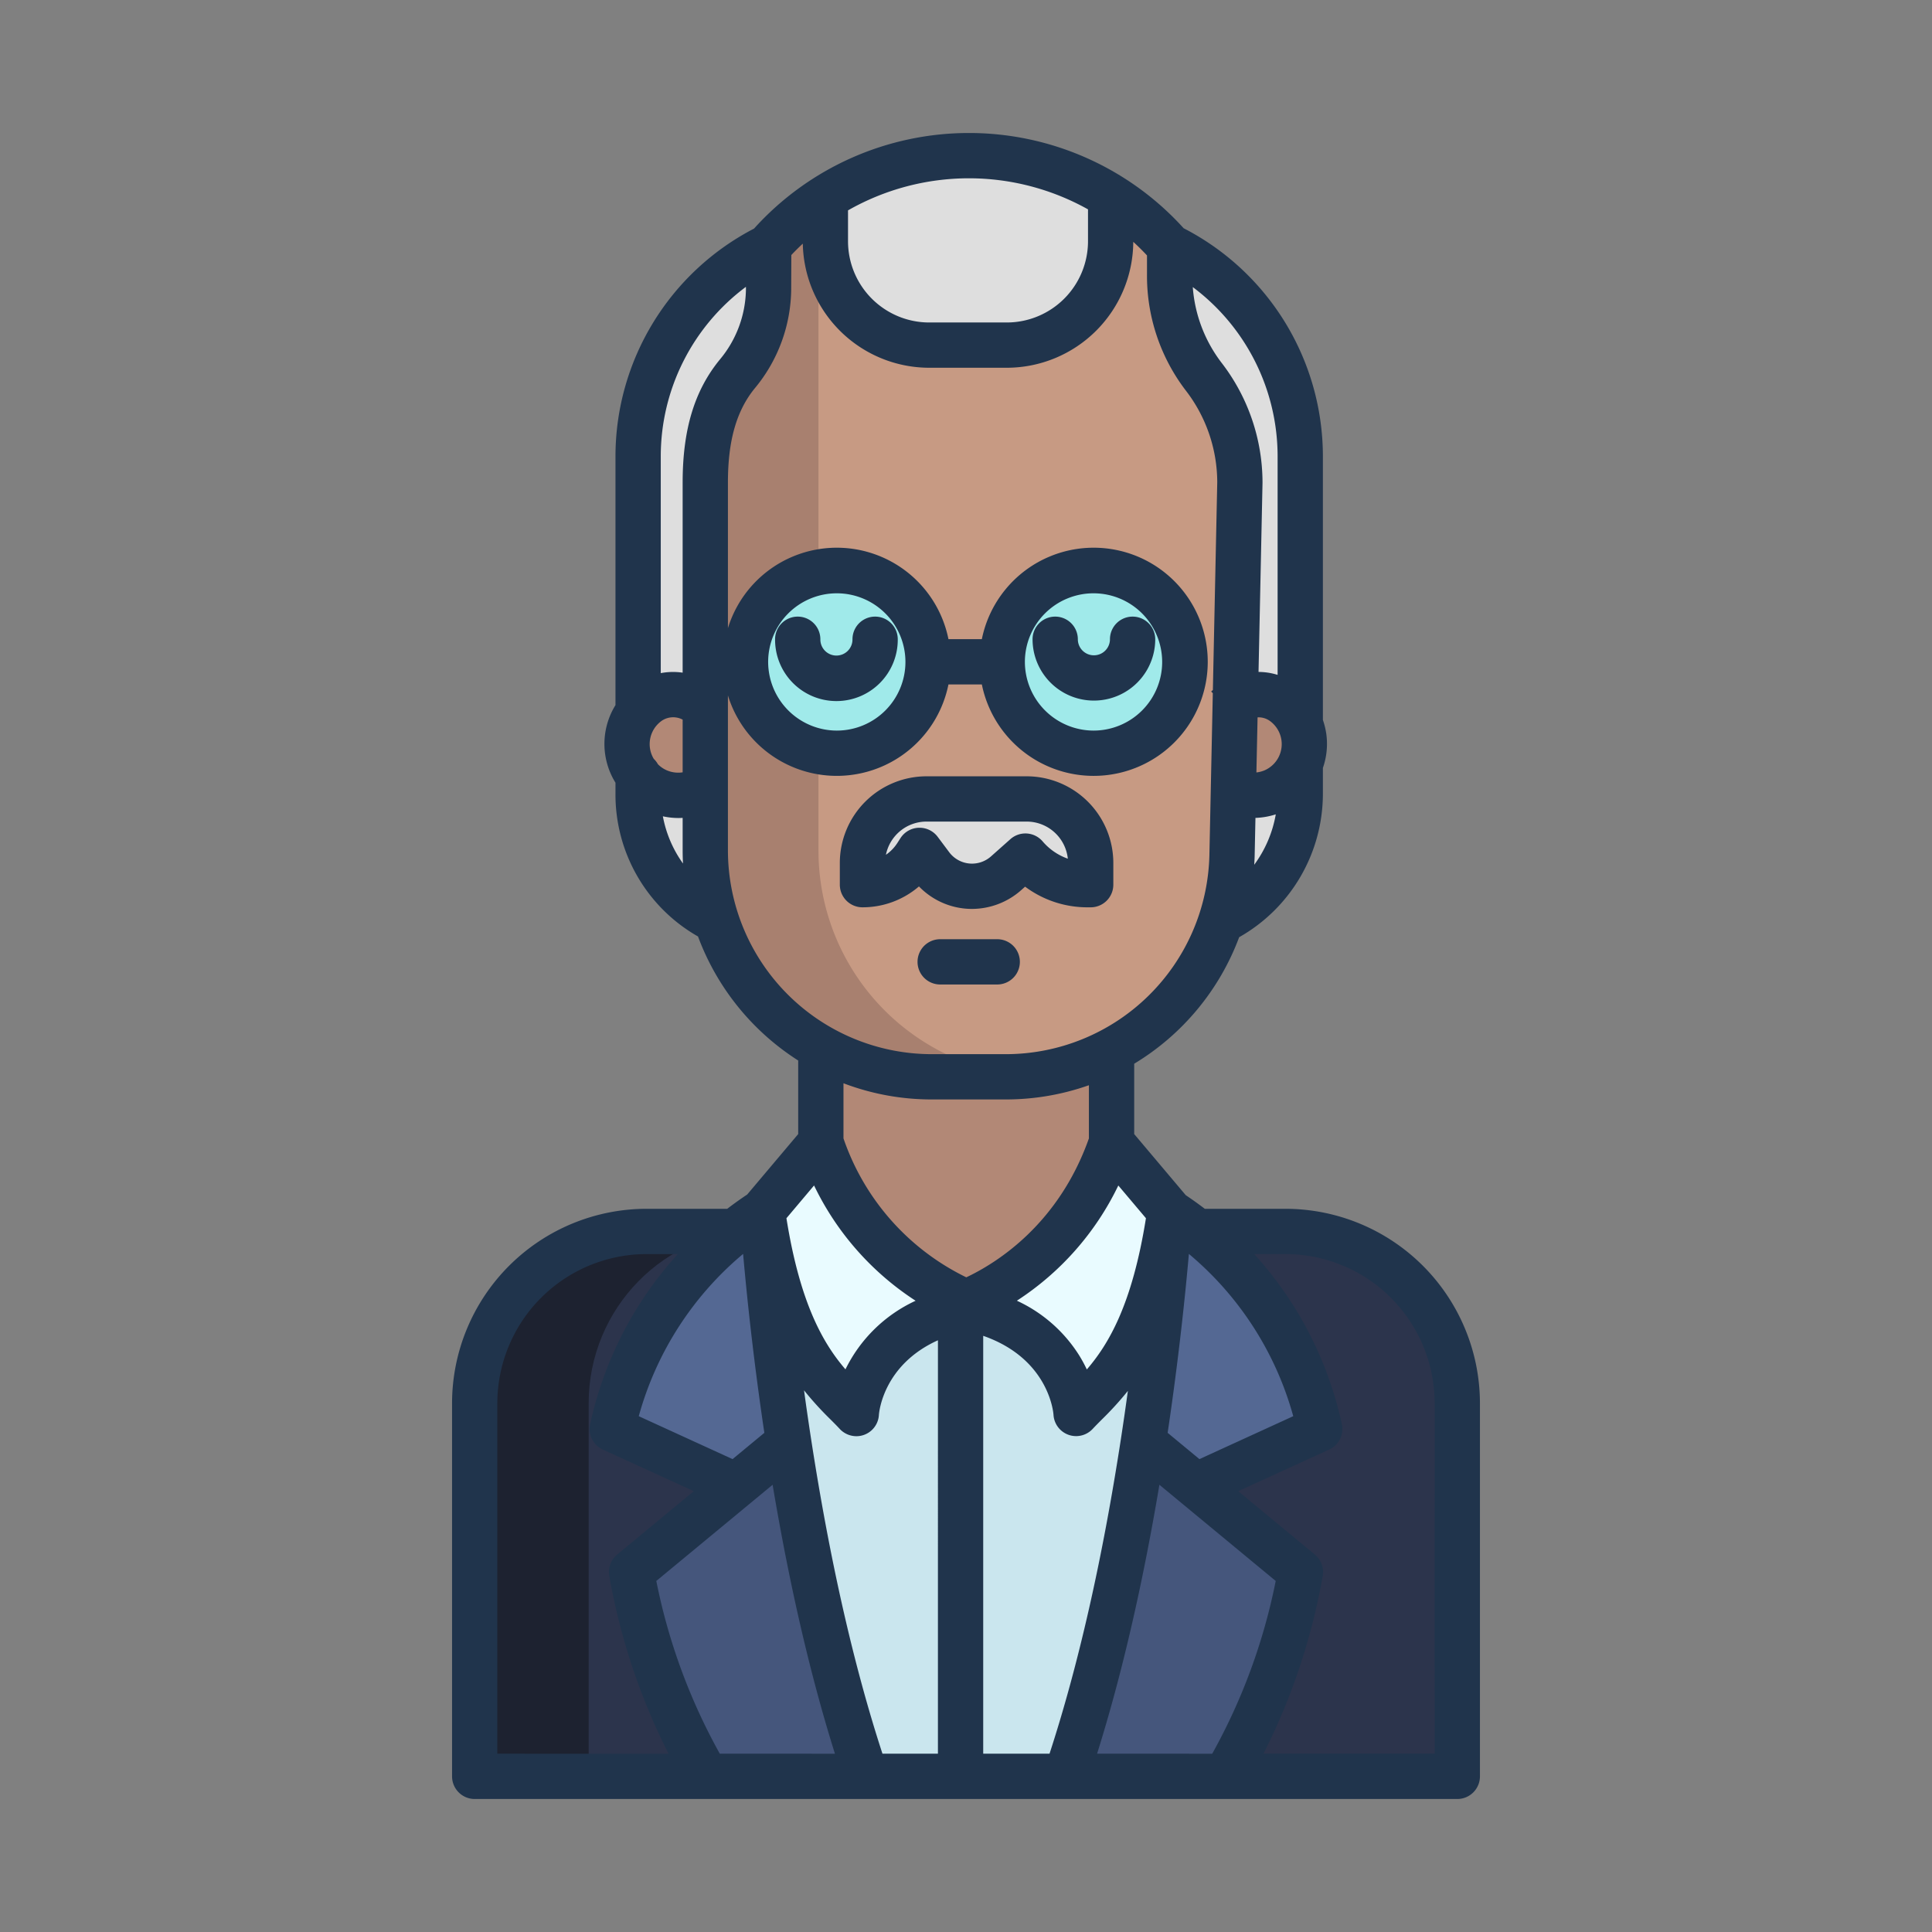 <svg id="Layer_1" height="512" viewBox="0 0 512 512" width="512" xmlns="http://www.w3.org/2000/svg" data-name="Layer 1"><rect x="0" y="0" width="512" height="512" fill="#808080" stroke="none"/><path d="m310 65.344v7.44a43.786 43.786 0 0 0 8.943 26.96 45.764 45.764 0 0 1 9.641 28.11l-1.584 97.51a59.851 59.851 0 0 1 -2.86 18.65 37.609 37.609 0 0 0 20.86-33.57v-89.7c0-23.58-14-45.09-35-55.4z" fill="#dedede"/><path d="m169 120.744v89.7a37.609 37.609 0 0 0 20.86 33.57 59.851 59.851 0 0 1 -2.86-18.65v-97.51c0-10.71 1.9-20.78 8.463-28.79a35.511 35.511 0 0 0 8.236-22.27l-.025-11.45a61.671 61.671 0 0 0 -34.674 55.4z" fill="#dedede"/><path d="m340.675 326h-169.36c-25.14 0-45.315 20.724-45.315 45.864v99.136h260v-99.136c0-25.14-20.175-45.864-45.325-45.864z" fill="#2c344c"/><path d="m202.075 321.054s1.58 26.483 6.93 61.243c4.18 27.25 10.68 59.7 20.53 88.7h52.93c9.85-29 16.34-61.453 20.53-88.7 4.67-30.4 6.47-54.432 6.85-59.972z" fill="#cae6ee"/><path d="m217.525 277.684v25.05a69.773 69.773 0 0 0 38.52 42.33h.01a69.773 69.773 0 0 0 38.52-42.33v-24.334z" fill="#b28876"/><path d="m257.715 345.724c-.47-.18-1.03-.4-1.66-.66a69.773 69.773 0 0 0 38.52-42.33l15.45 18.32c0 .02-.01.04-.01.06l-.09-.06s-.03.41-.08 1.2v.01c-5.5 36.48-17.43 44.56-24.67 52.32 0 0-1.14-22.36-29.13-28.01.49-.1.98-.19 1.49-.28z" fill="#e9fbff"/><path d="m254.555 346.894c-26.53 6.13-27.63 27.69-27.63 27.69-7.32-7.85-19.43-16.02-24.85-53.53l15.45-18.32a69.773 69.773 0 0 0 38.52 42.33h.01c.63.26 1.19.48 1.66.66l-.18.57c-.51.09-1 .18-1.49.28-.49-.1-.98-.19-1.49-.28z" fill="#e9fbff"/><path d="m303 382.3c-4.19 27.25-10.68 59.7-20.53 88.7h42.26a167.261 167.261 0 0 0 19.9-54.273z" fill="#45567c"/><path d="m167.375 416.758a167.074 167.074 0 0 0 19.89 54.242h42.27c-9.85-29-16.35-61.453-20.53-88.7z" fill="#45567c"/><path d="m349.455 377.444a92.169 92.169 0 0 0 -31.89-50.84 90.263 90.263 0 0 0 -7.473-5.49 8.9 8.9 0 0 0 -.092 1.14v.01c-1 5.54-2.257 29.51-6.928 59.91l14.852 12.32 1.61-1.97 30.221-13.83z" fill="#546893"/><path d="m194.505 326.544a92.2 92.2 0 0 0 -31.96 50.9l-.29 1.25 30.22 13.83 1.63 1.97 14.9-12.32c-5.35-34.76-6.93-61.12-6.93-61.12-2.63 1.71-5.15 3.546-7.57 5.49z" fill="#546893"/><path d="m318.925 99.744a43.808 43.808 0 0 1 -8.96-26.96v-7.44a70.941 70.941 0 0 0 -15.38-13.18l-.25.4h-75.6l-.1-.17a70.766 70.766 0 0 0 -14.98 12.9l-.04.05h.1l-.04 11.45a35.53 35.53 0 0 1 -8.26 22.27c-6.56 8.01-8.51 18.08-8.51 28.79v97.51a59.987 59.987 0 0 0 60 60h19.6a59.946 59.946 0 0 0 59.99-58.54l2.08-98.97a45.772 45.772 0 0 0 -9.65-28.11z" fill="#c79a83"/><path d="m289.035 228.7v5.74h-.88a21.563 21.563 0 0 1 -16.42-7.57l-5.14 4.57a13.549 13.549 0 0 1 -19.86-2.01l-3.05-4.07-.82 1.26a17 17 0 0 1 -14.3 7.82v-5.74a16.954 16.954 0 0 1 16.94-16.97h26.595a16.954 16.954 0 0 1 16.935 16.97z" fill="#dedede"/><path d="m289.8 151.144a24.235 24.235 0 1 1 -24.19 24.24 24.213 24.213 0 0 1 24.19-24.24z" fill="#a0eaea"/><path d="m169.105 188.764a13.485 13.485 0 0 1 2.92-2.73 11.482 11.482 0 0 1 14.6 1.48h.28v21.386h-.28a13.571 13.571 0 0 1 -11.99.88 13.592 13.592 0 0 1 -5.53-21.02z" fill="#b28876"/><path d="m344.575 202.5a13.544 13.544 0 0 1 -17.72 7.22l.5-23.9a11.386 11.386 0 0 1 12.46.21 13.426 13.426 0 0 1 4.76 5.84v.01a13.618 13.618 0 0 1 .96 3.42 13.336 13.336 0 0 1 -.96 7.2z" fill="#b28876"/><path d="m218.768 52.394.232.17v11.36a26.9 26.9 0 0 0 27.225 27.076h20.62a26.839 26.839 0 0 0 27.155-27.076v-11.36l.417-.4a70.345 70.345 0 0 0 -75.649.23z" fill="#dedede"/><path d="m201.315 326h-30c-25.14 0-45.315 20.724-45.315 45.864v99.136h30v-99.136c0-25.14 20.175-45.864 45.315-45.864z" fill="#1d2230"/><path d="m247.525 277.684a59.926 59.926 0 0 1 -30.62-52.32v-171.818a70.848 70.848 0 0 0 -13.25 11.748l-.04.05h.1l-.04 11.45a35.53 35.53 0 0 1 -8.26 22.27c-6.56 8.01-8.51 18.08-8.51 28.79v97.51a59.987 59.987 0 0 0 60 60h19.6c1.757 0 3.5-.081 5.215-.229a59.551 59.551 0 0 1 -24.195-7.451z" fill="#a8806f"/><path d="m221.755 151.144a24.235 24.235 0 1 1 -24.19 24.24 24.213 24.213 0 0 1 24.19-24.24z" fill="#a0eaea"/><g fill="#20344c"><path d="m340.681 320.346h-21.4q-2.46-1.878-5.049-3.616l-13.659-16.19v-18.64a66.2 66.2 0 0 0 27.817-33.531 43.715 43.715 0 0 0 22.19-37.932v-6.925a19.294 19.294 0 0 0 .893-9.081 20.051 20.051 0 0 0 -.893-3.639v-70.049a68.024 68.024 0 0 0 -36.9-60.256 76.738 76.738 0 0 0 -56.85-25.241h-.037a76.733 76.733 0 0 0 -56.975 25.34 68.023 68.023 0 0 0 -36.71 60.157v66.124a19.5 19.5 0 0 0 0 20.557v3.017a43.262 43.262 0 0 0 21.872 37.737 66.361 66.361 0 0 0 26.552 32.869v19.493l-13.522 16.027q-2.718 1.808-5.287 3.779h-21.4a51.581 51.581 0 0 0 -51.523 51.522v98.885a6 6 0 0 0 6 6h260.4a6 6 0 0 0 6-6v-98.885a51.581 51.581 0 0 0 -51.519-51.522zm-25.615 11.954a85.7 85.7 0 0 1 27.657 43.005l-24.861 11.376-8.424-6.967c2.973-19.944 4.715-36.996 5.628-47.414zm-11.38-9.459c-3.661 22.978-9.952 33.446-15.666 40.08a37.147 37.147 0 0 0 -2.01-3.71 38.573 38.573 0 0 0 -16.526-14.511 75.249 75.249 0 0 0 26.881-30.531zm28.7-93.674c.042-.739.089-1.478.107-2.222l.215-10.195a19.7 19.7 0 0 0 5.387-.939 31.673 31.673 0 0 1 -5.71 13.357zm2.584-24.959a7.82 7.82 0 0 1 -2.008.5l.308-14.6a5.117 5.117 0 0 1 3.132.862 7.577 7.577 0 0 1 -1.432 13.241zm3.61-83.466v58.108a17.17 17.17 0 0 0 -5.057-.778l1.056-50.09c0-.042 0-.084 0-.126a52.009 52.009 0 0 0 -10.915-31.8 37.488 37.488 0 0 1 -7.564-19.974 56.021 56.021 0 0 1 22.479 44.661zm-113.846-64.993a64.711 64.711 0 0 1 32.056-8.5h.031a64.715 64.715 0 0 1 31.511 8.232v8.443a21.539 21.539 0 0 1 -21.49 21.538h-20.617a21.539 21.539 0 0 1 -21.491-21.538zm-51.476 145.357a7.572 7.572 0 0 1 2.178-10.139 5.4 5.4 0 0 1 5.473-.263v13.971a7.69 7.69 0 0 1 -4.04-.465 7.356 7.356 0 0 1 -2.516-1.687 6 6 0 0 0 -1.095-1.417zm2.408 15.224a19.605 19.605 0 0 0 4.109.452c.379 0 .757-.015 1.134-.037v8.62c0 1.167.033 2.326.093 3.478a31.269 31.269 0 0 1 -5.336-12.513zm5.243-88.474v50.408a17.376 17.376 0 0 0 -5.8.122v-57.643a56.017 56.017 0 0 1 22.571-44.731v.755a29.611 29.611 0 0 1 -6.9 18.5c-6.736 8.207-9.871 18.564-9.871 32.589zm12 97.509v-41.065a30.183 30.183 0 0 0 58.441-2.918h8.85a30.233 30.233 0 1 0 0-12h-8.85a30.183 30.183 0 0 0 -58.441-2.918v-38.608c0-11.1 2.271-19.04 7.146-24.989a41.626 41.626 0 0 0 9.618-26.052l.037-9.228q1.475-1.565 3.041-3.02a33.545 33.545 0 0 0 33.474 32.892h20.617a33.55 33.55 0 0 0 33.486-33.369c1.258 1.144 2.466 2.351 3.638 3.6v5.095a50 50 0 0 0 10.234 30.644 39.958 39.958 0 0 1 8.384 24.367l-1.161 55.061c-.147.138-.3.265-.447.41l.43.431-.906 42.977a54 54 0 0 1 -53.984 52.69h-19.6a54.061 54.061 0 0 1 -54.007-54zm10.658-49.985a18.191 18.191 0 1 1 18.192 18.233 18.233 18.233 0 0 1 -18.192-18.233zm68.038 0a18.191 18.191 0 1 1 18.195 18.233 18.232 18.232 0 0 1 -18.195-18.233zm-55.87 138.784a75.277 75.277 0 0 0 26.908 30.548 38.8 38.8 0 0 0 -18.587 18.179c-5.708-6.636-11.986-17.106-15.642-40.049zm-18.8 18.137c.913 10.417 2.655 27.469 5.628 47.414l-8.424 6.967-24.86-11.376a85.7 85.7 0 0 1 27.655-43.006zm-65.135 132.452v-92.885a39.566 39.566 0 0 1 39.522-39.522h8.308a97.81 97.81 0 0 0 -22.93 43.737l-.29 1.249a6 6 0 0 0 3.348 6.814l24.107 11.032-20.311 16.8a6 6 0 0 0 -2.085 5.667 168.858 168.858 0 0 0 15.707 47.111zm58.958 0a156.85 156.85 0 0 1 -16.829-45.784l30.822-25.489c4.488 26.734 10.026 50.631 16.517 71.273zm57.805 0h-14.7c-7.649-23.441-14.012-51.5-18.927-83.488-.679-4.418-1.3-8.7-1.858-12.816a84.892 84.892 0 0 0 6.994 7.7c.869.873 1.7 1.7 2.466 2.529a6.049 6.049 0 0 0 4.42 1.932 5.976 5.976 0 0 0 5.96-5.661c.045-.632 1.124-13.22 15.645-19.76zm-25.031-163.07v-14.605a65.664 65.664 0 0 0 23.38 4.287h19.6a66.019 66.019 0 0 0 22.061-3.77v14.09c-8.008 22.649-24.228 32.911-32.491 36.819a63.943 63.943 0 0 1 -32.553-36.821zm37.031 163.07v-110.744c17.353 6.051 18.579 20.258 18.624 20.883a6 6 0 0 0 10.382 3.783c.771-.827 1.6-1.656 2.466-2.528a85.491 85.491 0 0 0 6.865-7.547c-.556 4.069-1.166 8.3-1.837 12.664-4.915 31.993-11.279 60.049-18.927 83.488zm30.175 0c6.491-20.641 12.029-44.538 16.517-71.273l30.822 25.489a156.845 156.845 0 0 1 -16.828 45.784zm89.468 0h-45.38a168.856 168.856 0 0 0 15.706-47.111 6 6 0 0 0 -2.085-5.667l-20.311-16.8 24.107-11.032a6 6 0 0 0 3.348-6.814l-.291-1.253a97.8 97.8 0 0 0 -22.926-43.733h8.307a39.566 39.566 0 0 1 39.519 39.525z"/><path d="m237.916 169.408a6 6 0 1 0 -12 0 4.256 4.256 0 1 1 -8.511 0 6 6 0 0 0 -12 0 16.256 16.256 0 1 0 32.511 0z"/><path d="m306.149 169.408a6 6 0 0 0 -12 0 4.255 4.255 0 1 1 -8.51 0 6 6 0 0 0 -12 0 16.255 16.255 0 1 0 32.51 0z"/><path d="m256.348 240.834c.407.025.812.038 1.218.038a19.7 19.7 0 0 0 13.02-4.941l1.077-.958a27.552 27.552 0 0 0 16.5 5.475h.879a6 6 0 0 0 6-6v-5.748a22.985 22.985 0 0 0 -22.942-22.971h-26.593a22.986 22.986 0 0 0 -22.945 22.971v5.745a6 6 0 0 0 6 6 22.9 22.9 0 0 0 14.973-5.532 19.537 19.537 0 0 0 12.813 5.921zm-17.715-18.716-.814 1.268a11.031 11.031 0 0 1 -3.041 3.141 10.972 10.972 0 0 1 10.729-8.8h26.593a10.97 10.97 0 0 1 10.885 9.835 15.6 15.6 0 0 1 -6.678-4.586 6 6 0 0 0 -8.548-.587l-5.143 4.572a7.579 7.579 0 0 1 -5.5 1.894 7.554 7.554 0 0 1 -5.574-3.018l-3.05-4.074a6 6 0 0 0 -4.8-2.4c-.073 0-.145 0-.216 0a6 6 0 0 0 -4.843 2.755z"/><path d="m264.276 260.9a6 6 0 0 0 0-12h-15.119a6 6 0 0 0 0 12z"/></g></svg>
